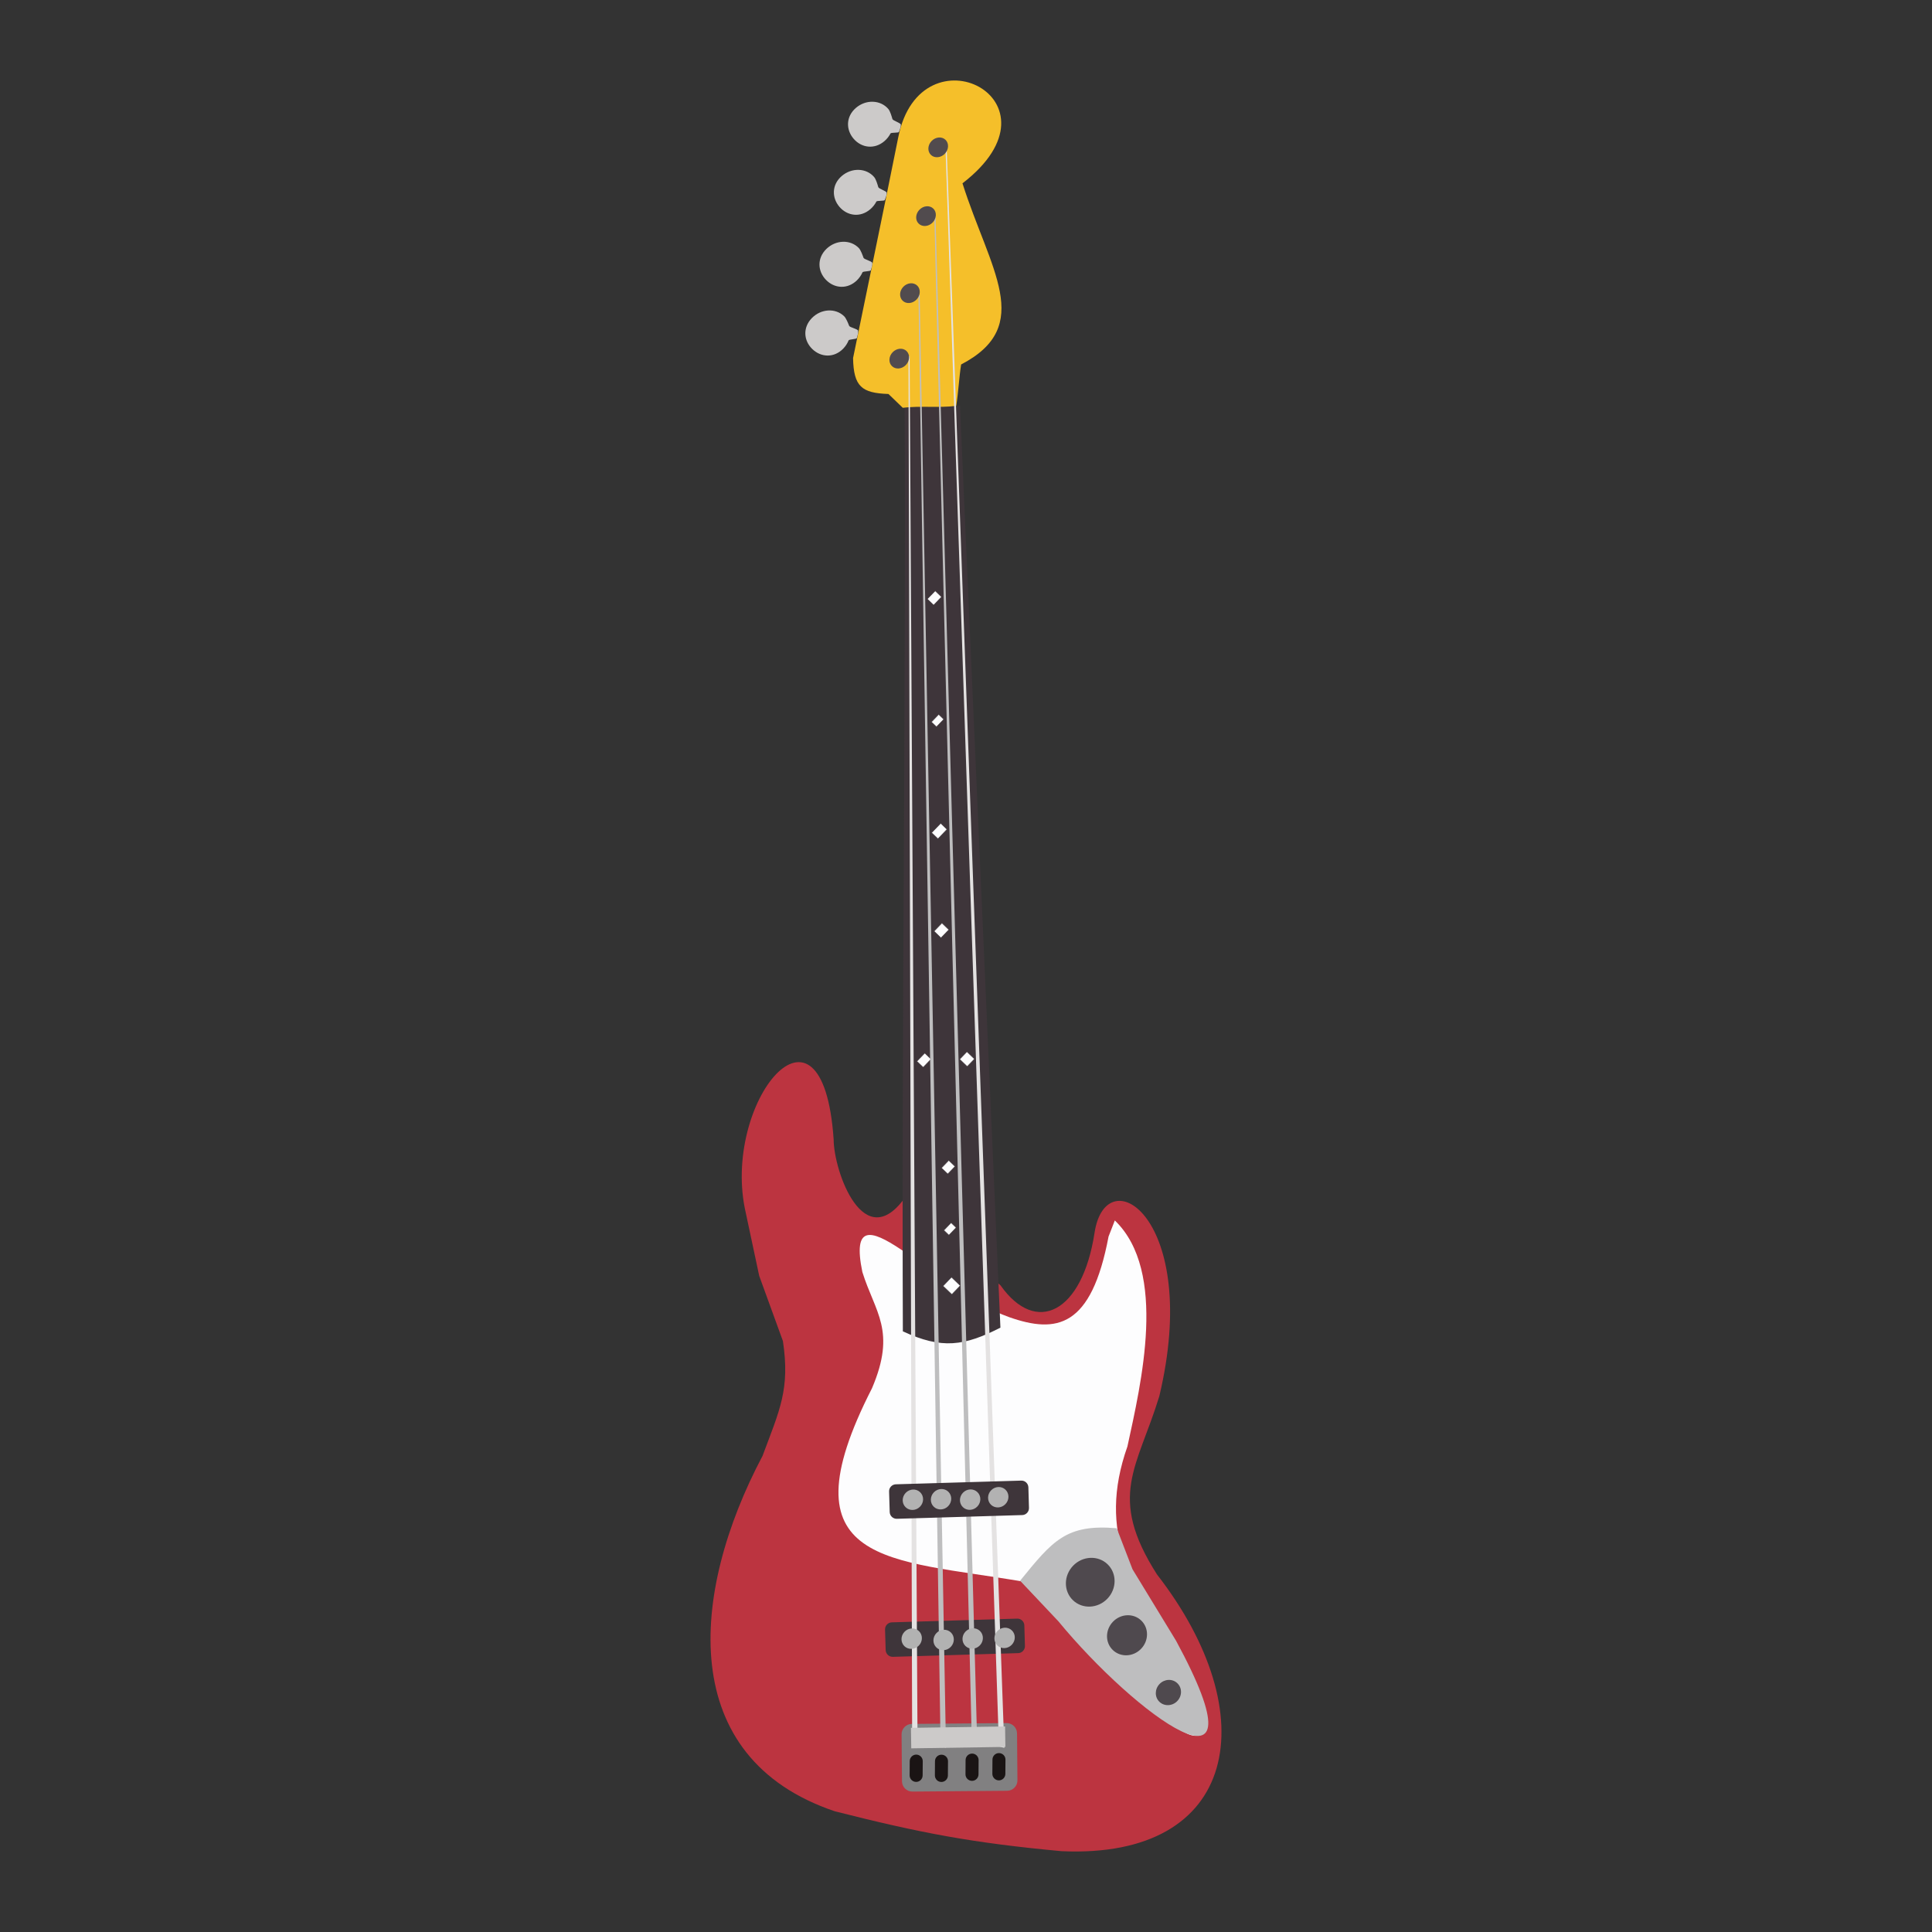 <?xml version="1.0" encoding="utf-8"?>
<!-- Designed by Vexels.com - 2017 All Rights Reserved - https://vexels.com/terms-and-conditions/  -->

<svg version="1.1" id="Layer_1" xmlns="http://www.w3.org/2000/svg" xmlns:xlink="http://www.w3.org/1999/xlink" x="0px" y="0px"
	 width="1200px" height="1200px" viewBox="0 0 1200 1200" enable-background="new 0 0 1200 1200" xml:space="preserve">
<rect x="0" y="0" width="1200" height="1200" fill="#333333" stroke="none"/>
<g>
	<path fill-rule="evenodd" clip-rule="evenodd" fill="#009D52" d="M536.719,1095.01c35.67-0.377,64.468-29.773,64.094-65.449
		c-0.369-35.675-29.781-64.463-65.456-64.089c-35.673,0.372-64.46,29.771-64.081,65.451
		C471.647,1066.588,501.044,1095.381,536.719,1095.01z"/>
	<path fill-rule="evenodd" clip-rule="evenodd" fill="#FDFDFE" d="M536.673,1090.65c33.281-0.351,60.135-27.766,59.786-61.043
		c-0.348-33.281-27.769-60.127-61.055-59.779c-33.281,0.351-60.124,27.761-59.781,61.048
		C475.973,1064.151,503.391,1091.001,536.673,1090.65z"/>
	<path fill-rule="evenodd" clip-rule="evenodd" fill="#BDCF3F" d="M536.616,1084.774c30.031-0.317,54.269-25.071,53.954-55.099
		c-0.315-30.029-25.068-54.282-55.104-53.969c-30.031,0.315-54.269,25.083-53.949,55.109
		C481.831,1060.851,506.577,1085.089,536.616,1084.774z"/>
	<path fill-rule="evenodd" clip-rule="evenodd" fill="#E2E5BF" d="M536.533,1077.412c25.976-0.274,46.943-21.684,46.669-47.665
		c-0.271-25.978-21.678-46.945-47.66-46.669c-25.976,0.266-46.943,21.679-46.669,47.66
		C489.147,1056.719,510.552,1077.68,536.533,1077.412z"/>
	<path fill-rule="evenodd" clip-rule="evenodd" fill="#FDFDFE" d="M536.476,1071.951c22.974-0.24,41.5-19.187,41.263-42.147
		c-0.245-22.968-19.166-41.495-42.14-41.255c-22.958,0.245-41.495,19.161-41.252,42.127
		C494.585,1053.634,513.516,1072.188,536.476,1071.951z"/>
	<path fill-rule="evenodd" clip-rule="evenodd" fill="#009D52" d="M536.373,1061.976c17.484-0.188,31.584-14.595,31.403-32.066
		c-0.183-17.482-14.59-31.592-32.069-31.406c-17.474,0.181-31.584,14.59-31.398,32.069
		C504.49,1048.046,518.899,1062.154,536.373,1061.976z"/>
	<path fill-rule="evenodd" clip-rule="evenodd" fill="#E2E5BF" d="M552.021,1057.046c0.111-0.026,0.041,0.121,0.132,0.119
		c0.142-0.034,0.039-0.245,0.039-0.359c0.268-0.235,0.506-0.124,0.828-0.01c0.328,0.485,0.116,1.354-0.428,1.359
		c-0.4,0.023-0.58-0.48-0.658-0.784C552.047,1057.431,551.949,1057.183,552.021,1057.046L552.021,1057.046z M535.767,1004.209
		L535.767,1004.209c-14.366,0.15-25.906,11.933-25.752,26.309c0.057,5.711,1.953,10.963,5.118,15.217
		c-0.075,0.018-0.16,0.047-0.232,0.047c-0.09,0.771-0.9,0.784-1.352,1.184c-0.072,0.418-0.614,0.699-0.526,1.189
		c0.059,0.31,0.106,0.627,0.023,0.962c-0.126,0.436-0.469,0.408-0.73,0.777c-0.204,0.268-0.578,0.557-0.913,0.748
		c-0.018,0.114-0.095,0.181-0.144,0.276c-0.186,0.095-0.47,0.178-0.825,0.126c-0.253-0.031-0.547-0.186-0.877-0.201
		c-0.83-0.016-1.821,0.369-1.873,0.954c-0.095,0.96,1.125,1.063,2.007,0.859c0.467-0.101,0.88-0.392,1.29-0.441
		c0.39,0.423,1.29,0.31,1.757,0.557c-0.175,0.016-0.531,0.021-0.536,0.335c0.328,0.175,0.57,0.041,0.787-0.155
		c0.005-0.157-0.199-0.093-0.211-0.222c0.727,0.191,1.87,0.09,2.505,0.738c0.307,0.403,0.356,1.032,0.973,1.115
		c0.444-0.134,0.647-0.715,1.05-0.758c0,0-0.008,0.077,0.036,0.072c0.08-0.015,0.194-0.098,0.286-0.093
		c0.542,0.049,0.565,0.665,0.681,1.176c0.328-0.008,0.464-0.111,0.717-0.255c0.095,0.101,0.263,0.165,0.317,0.333
		c0.157,0.01,0.163,0.036,0.312-0.005c0.408-0.665,1.047-0.867,1.697-1.248c0.144,0.044,0.124,0.015,0.286,0.01
		c0.162-0.16,0.085-0.351,0.188-0.591c0.495-0.201,0.789,0.145,1.315,0.24c-0.026,0.119,0.111,0.052,0.062,0.18
		c0.289-0.129,0.671-0.353,0.893-0.15c0.01-0.041,0.047-0.07,0.088-0.088c1.295,0.66,2.652,1.228,4.065,1.672
		c0,0.031,0,0.069,0,0.106c0.263,0.026,0.351-0.003,0.459,0.155c-0.119,0.39-0.059,0.673-0.124,0.967
		c-0.144-0.139-0.377-0.191-0.356-0.485c-0.181-0.046-0.235-0.155-0.418-0.041c-0.289-0.247-0.66-0.082-1.027-0.129
		c-0.361-0.052-0.64-0.33-0.988-0.338c-0.142,0.041-0.222,0.17-0.433,0.163c-0.003,0.093-0.018,0.157-0.077,0.214
		c-0.09,0.026-0.085-0.054-0.173-0.049c-0.139,0.284-0.604,0.217-0.717,0.516c-0.057,0.598,0.325,1.687-0.433,1.909
		c-0.021,0.266-0.163,0.364-0.232,0.575c0.018-0.09-0.201-0.126-0.212-0.075c-0.051,0.229,0.162,0.887-0.165,1.058
		c-0.15-0.119-0.17,0.015-0.317,0.064c0.018,0.397-0.003,0.913,0.069,1.432c0.021,0.181,0.165,0.348,0.201,0.526
		c0.077,0.438,0.036,0.851,0.294,1.145c0.454,0.119,0.583,0.599,0.862,0.949c0.771,0.939,2.476,1.042,3.542,0.567
		c0.165-0.229,0.353-0.418,0.619-0.552c0.436-0.49,0.72-1.442,0.792-2.079c-0.397-0.526-0.181-1.45-0.593-1.924
		c-0.227-0.139-0.599-0.431-0.617-0.733c-0.059-0.606,0.111-1.589,0.39-1.847c0.366,0.196,0.629,0.48,0.841,0.813
		c-0.052,0.549,0.408,0.384,0.836,0.513c0.273,0.088,0.482,0.392,0.707,0.444c0.542,0.137,1.269-0.323,1.661,0.263
		c-0.036,0.436-0.067,0.614,0.222,0.784c0.299-0.109,0.451-0.372,0.764-0.454c-0.021-0.132,0.077-0.212,0.01-0.426
		c0.134-0.317,0.72-0.397,1.034-0.297c0.142-0.382,0.08-1.001,0.565-1.045c-0.072-0.131,0.01-0.131,0.031-0.26
		c-0.304-0.408,0.047-0.619,0.134-1.05c-0.147-0.034-0.235-0.098-0.284-0.211c0.395,0.008,0.795,0.028,1.199,0.028
		c14.371-0.155,25.912-11.938,25.757-26.301C561.921,1015.596,550.135,1004.055,535.767,1004.209L535.767,1004.209z
		 M507.018,1045.209L507.018,1045.209c0.369,0.162,0.454,0.609,0.867,0.732c1.109,1.604-0.732,2.992-2.538,2.505
		c-0.562-0.162-0.846-0.477-1.228-0.885c-0.242-0.279-0.5-0.727-0.32-1.326c0.077-0.253,0.32-0.423,0.511-0.619
		c0.32-0.341,0.985-0.645,1.651-0.65C506.358,1044.987,506.652,1045.276,507.018,1045.209L507.018,1045.209z M505.532,1046.375
		c0.052-0.085,0.186,0,0.142,0.116C505.555,1046.511,505.607,1046.401,505.532,1046.375L505.532,1046.375L505.532,1046.375z
		 M538.112,1059.291L538.112,1059.291c0.052-0.041,0.026-0.173,0.103-0.188c0.413,0.072,0.733,0.237,1.091,0.351
		c0.457,0.547,0.777,1.037,0.596,2.043c-0.07,0.379-0.34,0.893-0.516,1.171c-0.356,0.452-0.991,0.66-1.519,0.63
		c-0.949-0.031-1.473-0.833-1.556-1.661c-0.106-1.078,0.575-1.953,1.372-2.399C537.911,1059.242,537.952,1059.182,538.112,1059.291
		L538.112,1059.291z M540.139,1063.988L540.139,1063.988c0.075-0.121,0.062,0.111,0.17,0.077c0.093-0.325,0.191-0.65,0.469-0.769
		c0.098-0.015,0.085,0.101,0.181,0.114c0.054-0.382,0.464-0.738,0.875-0.939c0.075-0.557-0.188-0.709,0.271-0.954
		c-0.01,0.067,0.054,0.062,0.103,0.067c0.113,0.243-0.181,0.444-0.124,0.712c0.067,0.32,0.335,0.428,0.743,0.377
		c0.524,0.583,0.903,1.38,0.862,2.247c-0.016,0.738-0.299,1.385-0.714,1.906c-0.268,0.14-0.642,0.17-0.751,0.48
		c-0.748,0.237-1.506,0.057-2.056-0.33c-0.224-0.495-0.57-1.063-0.493-1.785C539.727,1064.744,539.892,1064.238,540.139,1063.988
		L540.139,1063.988z M543.937,1057.689L543.937,1057.689c0.196-0.253,0.516-0.348,0.725-0.596c0.689-0.01,1.297-0.833,1.942-1.101
		c0.168-0.059,0.343-0.018,0.498-0.124c0.121-0.072,0.181-0.222,0.25-0.273c0.343,0.294,0.764,0.588,1.305,0.454
		c0.309-0.077,0.542-0.33,0.9-0.305c0.524,0.366,0.761,0.996,0.918,1.708c-0.446,0.268-0.302,0.867-0.451,1.476
		c-0.064,0.186-0.137,0.348-0.235,0.634c-0.194,0.594-0.488,1.011-0.988,1.326c-0.438-0.036-0.748,0.147-0.972,0.438
		c-0.307-0.041-0.702-0.17-0.957-0.059c-0.072-0.137-0.072-0.286-0.206-0.426c-0.186,0.049-0.186,0.121-0.356,0.17
		c-0.364-0.052-0.681-0.403-1.094-0.462c-0.206-0.034-0.428,0.049-0.601-0.008c-0.323-0.098-0.415-0.371-0.591-0.681
		c-0.857-0.062-0.828-0.923-0.114-1.109c-0.07,0.057,0.052,0.124,0.098,0.17C544.006,1058.54,544.022,1058.277,543.937,1057.689
		L543.937,1057.689z M550.958,1076.891L550.958,1076.891c-0.302-0.155-0.459-0.433-0.784-0.562c-0.01-0.049,0.046-0.054,0.051-0.101
		c-0.302-0.09-0.263-0.493-0.377-0.89c-0.119-0.441-0.095-0.5-0.088-0.929c0.147-0.201,0.248-0.32,0.227-0.65
		c0.211,0.036,0.147-0.428,0.263-0.547c-0.108-0.077,0-0.16-0.106-0.286c-0.178-0.028-0.294,0.049-0.42,0.005
		c-0.021-0.372-0.415-0.433-0.511-0.735c-0.057-0.188-0.062-0.867,0.026-1.171c0.247-0.903,1.171-1.579,2.059-1.303
		c0.103,0.139,0.299,0.199,0.451,0.297c0.271,0.387,0.506,0.815,0.467,1.429c-0.031,0.418-0.098,0.929,0.436,1.027
		c0.356,0.392,0.825,1.13,0.766,1.873c0,0.119-0.036,0.255-0.114,0.356c-0.008,0.013-0.121,0.064-0.144,0.101
		c-0.1,0.237,0.01,0.585-0.049,0.75c-0.062,0.227-0.364,0.32-0.475,0.531c-0.142,0.271-0.32,0.606-0.653,0.684
		C551.652,1076.85,551.216,1076.579,550.958,1076.891L550.958,1076.891z M555.72,1074.791L555.72,1074.791
		c-0.114-0.349-0.271-0.64-0.583-0.751c-1.207-0.369-1.93,1.88-0.691,2.291c0.31-0.101,0.593-0.005,0.851-0.162
		c0.106-0.294,0.294-0.521,0.451-0.766C555.746,1075.152,555.761,1074.92,555.72,1074.791L555.72,1074.791z M560.492,1078.96
		L560.492,1078.96c-0.361,0.103-0.691,0.232-0.823,0.588c-0.044-0.181-0.299-0.121-0.456-0.237c-0.219-0.15-0.227-0.464-0.341-0.604
		c0.041-0.268,0.021-0.635,0.227-0.805c-0.129-0.09,0.183-0.217,0.186-0.387c0.175,0.088,0.325-0.01,0.361-0.17
		c0.106,0.015,0.299-0.036,0.534,0.044c-0.023,0.227,0.526,0.41,0.333,0.828c0.075,0.088,0.041,0.077,0.067,0.207
		C560.466,1078.655,560.477,1078.671,560.492,1078.96L560.492,1078.96z M560.724,1058.39L560.724,1058.39
		c-0.18,0.66-0.619,1.192-1.408,1.099c-1.089-0.469-1.161-2.162-0.155-2.801c0.245,0.139,0.531-0.057,0.777,0.021
		c0.126,0.18,0.361,0.248,0.498,0.433c0.343-0.542,0.483-1.217,1.13-1.517c0.838-0.095,1.176,0.63,1.145,1.429
		C562.654,1058.186,561.854,1059.345,560.724,1058.39L560.724,1058.39z M563.735,1052.818L563.735,1052.818
		c0.16-0.062,0.219-0.01,0.273,0.103c0.114-0.111,0.273-0.005,0.323-0.129c0.201,0.062,0.495,0.217,0.604,0.397
		c0.015,0.036-0.075,0.026-0.072,0.034c0.036,0.276,0.382,1.091-0.036,1.329c0.015,0.307-0.23,0.356-0.397,0.48
		c-0.318-0.057-0.33-0.516-0.702-0.41c0.021-0.059-0.021-0.142-0.021-0.059C563.35,1054.165,563.299,1053.345,563.735,1052.818z"/>
	<path fill-rule="evenodd" clip-rule="evenodd" fill="#009D52" d="M518.339,1000.134c24.795-0.258,44.81-20.68,44.546-45.467
		c-0.253-24.81-20.693-44.807-45.49-44.549c-24.787,0.258-44.799,20.688-44.539,45.488
		C473.117,980.4,493.55,1000.397,518.339,1000.134z"/>
	<path fill-rule="evenodd" clip-rule="evenodd" fill="#FDFDFE" d="M518.306,997.105c23.128-0.242,41.797-19.285,41.552-42.408
		c-0.242-23.126-19.305-41.783-42.429-41.546c-23.113,0.242-41.789,19.3-41.546,42.426
		C476.125,978.703,495.196,997.348,518.306,997.105z"/>
	<path fill-rule="evenodd" clip-rule="evenodd" fill="#E2E5BF" d="M518.265,993.024c20.879-0.214,37.713-17.412,37.496-38.286
		c-0.217-20.874-17.412-37.721-38.291-37.499c-20.866,0.217-37.713,17.414-37.496,38.293
		C480.19,976.404,497.399,993.246,518.265,993.024z"/>
	<path fill-rule="evenodd" clip-rule="evenodd" fill="#009D52" d="M518.213,987.907c18.052-0.186,32.621-15.07,32.43-33.111
		c-0.186-18.067-15.067-32.636-33.119-32.44c-18.059,0.186-32.624,15.06-32.435,33.127
		C485.283,973.523,500.151,988.098,518.213,987.907z"/>
	<path fill-rule="evenodd" clip-rule="evenodd" fill="#FDFDFE" d="M518.172,984.11c15.965-0.173,28.845-13.331,28.674-29.275
		c-0.165-15.962-13.318-28.85-29.283-28.679c-15.965,0.167-28.84,13.329-28.672,29.286
		C489.059,971.387,502.204,984.275,518.172,984.11z"/>
	<path fill-rule="evenodd" clip-rule="evenodd" fill="#BDCF3F" d="M518.1,977.189c12.15-0.127,21.957-10.14,21.828-22.285
		c-0.124-12.16-10.143-21.952-22.293-21.828c-12.134,0.132-21.944,10.13-21.818,22.292
		C495.946,967.507,505.963,977.318,518.1,977.189z"/>
	<path fill-rule="evenodd" clip-rule="evenodd" fill="#009D52" d="M511.161,922.092c-0.021-0.093,0.083-0.031,0.077-0.103
		c-0.031-0.098-0.165-0.026-0.25-0.021c-0.168-0.175-0.101-0.356-0.044-0.596c0.351-0.235,0.986-0.106,1.004,0.284
		c0.013,0.276-0.333,0.415-0.549,0.488C511.432,922.058,511.264,922.143,511.161,922.092L511.161,922.092z M517.676,937.043
		L517.676,937.043c9.993-0.103,18.176,7.914,18.281,17.902c0.103,9.983-7.914,18.173-17.902,18.273
		c-9.98,0.109-18.168-7.914-18.271-17.894c-0.023-2.515,0.454-4.909,1.362-7.091c-0.026,0.015-0.057,0.026-0.08,0.044
		c-0.101,0.436-0.379,0.838-0.421,1.168c-0.103-0.031-0.062-0.046-0.155,0.005c0.114-0.139-0.01-0.258,0.098-0.42
		c-0.064-0.157-0.191-0.26-0.335-0.338c-0.413,0.181-0.671,0.707-1.282,0.513c-0.237-0.317-0.849-0.26-1.05-0.632
		c-0.093-0.005-0.057,0.108-0.155,0.093c0,0.467-0.124,0.81-0.439,0.965c-0.054,0.093-0.15,0.304-0.17,0.436
		c0.046,0.023,0.145,0.093,0.057,0.183c0.036-0.013,0.062-0.023,0.057-0.067c-0.015,0.15-0.01,0.253-0.015,0.547
		c0.129,0.25,0.325,0.408,0.493,0.519c0.008,0.126-0.034,0.335,0.023,0.513c-0.047-0.013-0.049,0.018-0.021,0.018
		c-0.248-0.026-0.578-0.085-0.79-0.302c-0.046-0.312-0.049-0.666-0.335-0.717c-0.165,0.175-0.488,0.217-0.529,0.521
		c-0.297-0.335-0.508-0.774-0.973-0.949c-0.046-0.212-0.175-0.32-0.338-0.428c0.132-0.854-0.328-1.114-0.627-1.527
		c0.077-0.609-0.242-1.104-0.17-1.679c0.016-0.082,0.07-0.137,0.077-0.225c0.034-0.196-0.008-0.407,0.098-0.554
		c0.062-0.106,0.199-0.121,0.273-0.219c0.289-0.335,0.137-1.491,0.059-1.873c-0.116-0.552-0.513-0.89-0.673-1.362
		c-0.072-0.196-0.072-0.73-0.036-1.006c0.057-0.58,0.462-0.82,0.691-1.357c0.243-0.028,0.356-0.273,0.511-0.387
		c0.263-0.196,0.48-0.263,0.627-0.462c0.188-0.271,0.235-0.717,0.518-0.939c0.098-0.09,0.274-0.173,0.4-0.276
		c0.312-0.196,0.658-0.273,1.117-0.392c0.162,0.103,0.284,0.139,0.536,0.227c-0.08,0.08,0.082,0.124,0.072,0.052
		c0.067,0.036,0.083,0.077,0.057,0.155c0.15,0,0.098,0.209,0.258,0.157c0.026-0.023,0.196,0.07,0.278-0.059
		c-0.054,0.157,0.196,0.057,0.183,0.273c0.075-0.01,0.039-0.01,0.119,0c0.008,0.129,0.108,0.14,0.258,0.175
		c0.069,0.217,0.232,0.227,0.307,0.475c0.103,0.062,0.258,0.17,0.214,0.299c0.108-0.062,0.147,0.289,0.25,0.428
		c-0.103,0.072,0.059,0.132-0.044,0.15c0.103,0.082,0.124,0.224,0.111,0.315c-0.005,0.052,0.057-0.041,0.09,0.021
		c0.003,0.09-0.008,0.191-0.054,0.235c0.036,0.028,0.072,0.044,0.139,0.044c-0.057,0.01-0.144,0.088,0,0.075
		c-0.103,0.075,0.026,0.142,0.026,0.255c-0.023-0.005-0.018-0.034-0.026-0.047c0.016,0.472-0.046,0.82,0.059,1.349
		c-0.106,0.178-0.008,0.366-0.214,0.503c-0.083,0.165-0.036,0.315-0.077,0.482c-0.016,0.075-0.124,0.225-0.067,0.281
		c-0.059,0.049-0.062,0.144-0.134,0.129c0.021,0.021,0.036,0.059,0.031,0.101c-0.075,0.049-0.064,0.186-0.101,0.284
		c0.25,0.24,0.441,0.266,0.844,0.358c0.036,0.119-0.036,0.165,0.077,0.155c-0.054,0.413,0.5,0.438,0.655,0.199
		c0.56-0.204,0.903,0.08,1.45,0.008c-0.005-0.237,0.186-0.629,0.016-0.784c-0.062-0.026,0.222,0.057,0.18-0.103
		c-0.056-0.031-0.258-0.072-0.253,0c-0.005-0.098-0.242-0.139-0.374-0.17c-0.018-0.057,0.036-0.057,0.018-0.126
		c-0.01-0.057-0.067,0.028-0.134-0.003c0.047-0.041,0.111-0.052,0.132-0.139c-0.253-0.07-0.56-0.217-0.712-0.464
		c0.075-0.144-0.008-0.312,0.126-0.402c-0.263,0.041-0.413-0.245-0.5-0.292c0.222-0.095,0.206-0.413,0.307-0.622
		c-0.034-0.103-0.137-0.129-0.165-0.242c-0.194-0.003-0.003-0.036-0.132-0.181c0.036-0.005,0.062-0.005,0.085-0.005
		c-0.018-0.521,0.322-0.65,0.451-1.107c0.237-0.005,0.457-0.173,0.629-0.173c0.036-0.067,0.088-0.093,0.121-0.103
		c0.358,0.052,0.534-0.01,0.867,0.093c0.116-0.067,0.284,0.01,0.405-0.047c0.248-0.168,0.072-0.831,0.374-0.947
		c0.088-0.451,0.457-0.49,0.699-0.792c0.139,0,0.134,0.046,0.253,0.015c0.026-0.139-0.067,0.005-0.057-0.093
		c0.049-0.008,0.057,0.018,0.098,0.021c0.268-0.217,0.738-0.072,1.052-0.062c0.17,0.132,0.178,0.242,0.377,0.325
		c0.052,0.101,0.067,0.237,0.204,0.255c0.054,0.258,0.167,0.565,0.186,0.802c-0.085,0.072-0.255,0.346-0.194,0.565
		c-0.124,0.193-0.119,0.395-0.299,0.565c-0.207,0.181-0.609,0.32-0.676,0.653c0.32,0.116,0.555-0.4,0.862-0.402l-0.005-0.005
		c0.052-0.121,0.108-0.147,0.186-0.142c0.568-0.423,1.171-0.81,1.785-1.171c-0.111-0.01-0.232-0.072-0.335-0.15
		c-0.005-0.062,0.036-0.08,0.051-0.134c-0.095-0.01-0.134-0.103-0.232-0.124c-0.173-0.451,0.124-0.717,0.361-0.985
		c0.067-0.057,0.044-0.147,0.062-0.289c0.072-0.082,0.16-0.175,0.165-0.284c0.062-0.379-0.382-0.428-0.565-0.645
		c0.121-0.25,0.193-0.547,0.219-0.882c0.201-0.186,0.366-0.531,0.552-0.774c0.116-0.155,0.263-0.15,0.175-0.374
		c-0.046-0.147-0.217-0.188-0.279-0.358c0.023-0.101,0.297-0.031,0.196,0.067c0.132-0.067,0.175,0.057,0.31,0.026
		c0.083-0.021,0.075-0.062,0.147-0.129c0.101-0.062,0.235-0.072,0.328-0.139c0.245-0.103,0.413-0.242,0.634-0.005
		c0.261-0.044,0.462-0.075,0.48-0.299c0.315,0.057,0.475,0.294,0.769,0.062c0.077,0.021,0.085,0.075,0.173,0.031
		c0.039,0.346,0.488,0.284,0.766,0.366c-0.067,0.224,0.005,0.655,0.232,0.738c0.15-0.041,0.222,0.016,0.304-0.005
		c0.059,0.217,0.253,0.32,0.335,0.526c-0.108,0.227-0.237,0.191-0.554,0.186c-0.405,0.284-0.064,0.81-0.137,1.192
		c-0.031,0.16-0.25,0.315-0.302,0.516c-0.018,0.072-0.026,0.145-0.029,0.227C514.272,937.319,515.948,937.058,517.676,937.043
		L517.676,937.043z M513.095,931.964c-0.072,0.116-0.016,0.142-0.021,0.312c0.335,0.547,0.97,1.019,1.733,0.908
		c0.596-0.083,1.148-0.475,1.145-1.145c0.016-0.382-0.144-0.838-0.485-1.063c-0.196-0.134-0.575-0.31-0.841-0.351
		c-0.725-0.108-1.063,0.139-1.442,0.48c-0.08,0.255-0.181,0.488-0.219,0.789C512.971,931.948,513.07,931.935,513.095,931.964
		L513.095,931.964L513.095,931.964z M516.397,930.411L516.397,930.411c0.188,0.168,0.547,0.266,0.867,0.291
		c0.526,0.039,0.913-0.232,1.269-0.387c0.263-0.392,0.369-0.96,0.188-1.483c-0.225-0.08-0.255-0.345-0.364-0.529
		c-0.382-0.268-0.846-0.469-1.378-0.464c-0.624,0.005-1.182,0.284-1.594,0.673c0.064,0.286-0.021,0.49-0.237,0.55
		c-0.191,0.033-0.353-0.16-0.511-0.088c-0.003,0.047,0,0.093-0.057,0.093c0.186,0.294,0.299,0.119,0.696,0.168
		c0.15,0.281,0.423,0.578,0.686,0.598c0,0.059-0.085,0.049-0.077,0.132c0.101,0.191,0.335,0.253,0.562,0.318
		C516.475,930.347,516.304,930.347,516.397,930.411L516.397,930.411z M511.8,927.839L511.8,927.839
		c-0.17-0.139-0.258-0.348-0.426-0.498c-0.023-0.506-0.627-0.91-0.828-1.362c-0.057-0.116-0.034-0.24-0.098-0.353
		c-0.062-0.08-0.18-0.119-0.212-0.181c0.209-0.253,0.392-0.56,0.297-0.931c-0.064-0.224-0.26-0.384-0.24-0.645
		c0.242-0.379,0.691-0.549,1.189-0.694c0.214,0.328,0.642,0.207,1.06,0.294c0.149,0.036,0.26,0.09,0.459,0.152
		c0.434,0.137,0.743,0.317,0.97,0.676c-0.016,0.312,0.134,0.524,0.351,0.681c-0.031,0.214-0.114,0.498-0.026,0.691
		c-0.095,0.054-0.214,0.041-0.304,0.142c0.041,0.137,0.098,0.134,0.129,0.263c-0.031,0.253-0.263,0.48-0.299,0.779
		c-0.018,0.152,0.041,0.312,0.005,0.428c-0.057,0.245-0.247,0.31-0.472,0.444c-0.008,0.614-0.647,0.619-0.787,0.103
		c0.052,0.057,0.088-0.042,0.124-0.062C512.419,927.777,512.234,927.775,511.8,927.839L511.8,927.839z M525.348,922.386
		L525.348,922.386c-0.103,0.186-0.291,0.323-0.382,0.555c-0.031,0.002-0.031-0.029-0.077-0.023c-0.062,0.206-0.34,0.191-0.619,0.284
		c-0.32,0.095-0.358,0.072-0.66,0.077c-0.155-0.093-0.237-0.162-0.464-0.149c0.01-0.145-0.315-0.077-0.403-0.17
		c-0.052,0.085-0.124,0.008-0.199,0.085c-0.023,0.121,0.039,0.204,0,0.307c-0.255,0.021-0.291,0.292-0.506,0.366
		c-0.124,0.059-0.606,0.075-0.836,0.013c-0.642-0.147-1.15-0.787-0.978-1.421c0.088-0.093,0.132-0.232,0.191-0.345
		c0.271-0.196,0.58-0.377,1.014-0.356c0.307,0,0.66,0.036,0.73-0.351c0.263-0.258,0.795-0.609,1.31-0.583
		c0.085,0,0.191,0.026,0.253,0.072c0.021,0.003,0.06,0.088,0.088,0.093c0.181,0.075,0.405-0.008,0.526,0.023
		c0.165,0.044,0.237,0.255,0.392,0.322c0.199,0.098,0.438,0.232,0.513,0.462C525.302,921.886,525.111,922.198,525.348,922.386
		L525.348,922.386z M523.739,919.007L523.739,919.007c-0.248,0.103-0.47,0.227-0.526,0.441c-0.242,0.88,1.383,1.339,1.646,0.451
		c-0.072-0.227-0.01-0.428-0.119-0.609c-0.232-0.067-0.387-0.204-0.573-0.307C523.994,918.986,523.824,918.981,523.739,919.007
		L523.739,919.007z M526.594,915.519L526.594,915.519c0.085,0.237,0.183,0.49,0.438,0.567c-0.116,0.036-0.082,0.222-0.142,0.34
		c-0.119,0.155-0.335,0.157-0.443,0.255c-0.186-0.028-0.444,0.008-0.578-0.152c-0.07,0.103-0.155-0.124-0.284-0.121
		c0.064-0.121-0.013-0.222-0.132-0.247c0.015-0.085-0.013-0.209,0.023-0.392c0.178,0.003,0.289-0.384,0.58-0.245
		c0.072-0.062,0.075-0.046,0.152-0.067C526.375,915.545,526.39,915.532,526.594,915.519L526.594,915.519z M511.909,915.839
		L511.909,915.839c0.474,0.134,0.869,0.41,0.825,0.991c-0.312,0.774-1.532,0.872-2.002,0.17c0.09-0.17-0.054-0.374-0.008-0.552
		c0.132-0.093,0.188-0.258,0.292-0.369c-0.377-0.23-0.88-0.315-1.086-0.776c-0.101-0.586,0.41-0.846,0.978-0.851
		C511.723,914.457,512.567,915.019,511.909,915.839L511.909,915.839z M507.859,913.832L507.859,913.832
		c-0.041-0.108-0.015-0.173,0.077-0.204c-0.1-0.07-0.021-0.201-0.108-0.227c0.041-0.144,0.144-0.364,0.271-0.441
		c0.028-0.021,0.018,0.059,0.026,0.059c0.188-0.028,0.777-0.302,0.947-0.013c0.217-0.021,0.263,0.147,0.346,0.273
		c-0.018,0.23-0.351,0.248-0.263,0.513c-0.052-0.003-0.098,0.018-0.052,0.026C508.834,914.07,508.254,914.131,507.859,913.832z"/>
	<path fill-rule="evenodd" clip-rule="evenodd" fill="#BC3440" d="M562.746,742.937c-26.017,37.646-44.9-15.266-44.956-35.312
		c-6.944-100.275-70.432-22.527-54.529,45.885c2.763,12.972,5.523,25.932,8.29,38.912c4.904,13.507,9.823,27.023,14.737,40.53
		c4.478,29.962-1.968,42.692-12.676,71.356c-45.271,85.576-53.397,187.487,44.858,220.701
		c53.534,13.599,85.941,19.708,140.947,24.795c109.99,4.948,126.808-84.893,59.211-171.891
		c-31.073-48.692-12.139-66.22,1.463-110.787c26.278-110.328-33.005-148.536-40.233-101.485
		c-7.703,50.115-36.465,63.818-58.378,32.758C600.738,779.93,583.491,761.406,562.746,742.937z"/>
	<path fill-rule="evenodd" clip-rule="evenodd" fill="#FDFDFE" d="M535.628,790.076c7.881,25.259,21.258,36.284,5.995,72.176
		c-56.588,110.781,11.234,105.919,93.733,120.104c15.462,16.819,32.776,29.098,48.243,45.911
		c32.327,35.608,88.438,89.521,50.781,4.334c-31.617-46.499-53.069-80.413-34.107-134.214
		c8.414-38.864,25.122-108.579-7.837-140.348c-1.295,3.327-2.595,6.66-3.895,9.988c-10.69,56.657-32.208,60.462-61.739,50.074
		C580.726,801.864,523.491,731.226,535.628,790.076z"/>
	<path fill-rule="evenodd" clip-rule="evenodd" fill="#BEBEBF" d="M633.602,981.821c20.226-24.844,28.519-35.322,60.016-32.603
		c3.26,8.497,6.537,16.994,9.807,25.484c9.013,14.796,18.023,29.595,27.041,44.381c58.731,108.372-25.796,45.462-73.087-12.062
		C649.448,998.609,641.526,990.213,633.602,981.821z"/>
	<path fill-rule="evenodd" clip-rule="evenodd" fill="#818081" d="M560.239,1106.401l-0.253-29.164
		c-0.031-3.534,2.843-6.457,6.387-6.49l58.84-0.506c3.534-0.036,6.464,2.843,6.485,6.366l0.253,29.18
		c0.031,3.539-2.843,6.464-6.384,6.501l-58.842,0.49C563.19,1112.803,560.265,1109.945,560.239,1106.401z"/>
	<path fill-rule="evenodd" clip-rule="evenodd" fill="#3E353A" d="M550.107,1024.908l-0.387-12.805
		c-0.067-2.373,1.819-4.359,4.189-4.437l77.887-2.311c2.368-0.065,4.367,1.808,4.439,4.194l0.374,12.784
		c0.077,2.373-1.811,4.385-4.179,4.447l-77.887,2.311C552.17,1029.143,550.179,1027.271,550.107,1024.908z"/>
	<path fill-rule="evenodd" clip-rule="evenodd" fill="#4F494E" d="M666.532,972.489c5.943-6.145,15.524-6.56,21.395-0.903
		c5.874,5.652,5.814,15.243-0.132,21.413c-5.943,6.165-15.521,6.562-21.384,0.918C660.532,988.255,660.589,978.674,666.532,972.489z
		"/>
	<path fill-rule="evenodd" clip-rule="evenodd" fill="#4F494E" d="M691.281,1007.279c4.87-5.064,12.738-5.396,17.562-0.743
		c4.824,4.648,4.783,12.519-0.098,17.572c-4.883,5.076-12.753,5.401-17.577,0.738
		C686.354,1020.215,686.398,1012.353,691.281,1007.279z"/>
	<path fill-rule="evenodd" clip-rule="evenodd" fill="#4F494E" d="M720.218,1045.962c3.083-3.199,8.022-3.41,11.061-0.472
		c3.039,2.922,3.013,7.875-0.057,11.079c-3.088,3.188-8.033,3.382-11.077,0.464C717.117,1054.108,717.138,1049.161,720.218,1045.962
		z"/>
	<path fill-rule="evenodd" clip-rule="evenodd" fill="#3E353A" d="M561.906,253.278c0.779,190.4-1.893,383.226-1.125,573.649
		c24.372,11.27,38.1,9.111,60.599-2.296c-8.373-190.856-16.733-381.716-25.107-572.572
		C583.669,253.264,574.507,252.07,561.906,253.278z"/>
	<path fill-rule="evenodd" clip-rule="evenodd" fill="#F5BF2A" d="M593.938,252.093c1.231-7.592,1.811-18.099,3.029-25.705
		c45.983-23.974,17.84-59.01,0.851-112.52c67.081-51.707-25.971-98.285-39.875-28.694c-9.157,45.773-18.722,91.478-28.081,137.213
		c0.323,17.791,5.427,21.761,21.978,22.324c2.961,2.859,5.931,5.732,8.902,8.583C571.6,251.925,583.091,253.468,593.938,252.093z"/>
	<path fill-rule="evenodd" clip-rule="evenodd" fill="#CCCAC9" d="M504.191,197.637c5.68-5.892,14.677-6.451,20.084-1.245
		c1.313,1.265,2.518,4.392,3.168,6.023c0.395,0.966,5.36,1.919,5.505,2.959c0.25,1.661-0.366,2.871-0.732,4.563
		c-0.186,0.841-4.803,0.689-5.139,1.512c-0.738,1.821-1.837,3.542-3.307,5.069c-5.685,5.893-13.79,5.525-19.197,0.321
		C499.155,211.622,498.5,203.54,504.191,197.637z"/>
	<path fill-rule="evenodd" clip-rule="evenodd" fill="#CCCAC9" d="M513.276,154.624c5.874-5.708,14.879-5.977,20.126-0.593
		c1.269,1.313,2.358,4.478,2.961,6.119c0.361,0.985,5.309,2.095,5.412,3.138c0.196,1.665-0.464,2.854-0.887,4.538
		c-0.199,0.836-4.816,0.531-5.18,1.346c-0.802,1.78-1.958,3.472-3.462,4.957c-5.881,5.698-13.966,5.086-19.207-0.294
		C507.802,168.441,507.402,160.345,513.276,154.624z"/>
	<path fill-rule="evenodd" clip-rule="evenodd" fill="#CCCAC9" d="M522.82,109.33c6.222-5.343,15.23-5.061,20.121,0.637
		c1.197,1.396,2.095,4.607,2.595,6.295c0.292,1.003,5.164,2.419,5.216,3.453c0.077,1.684-0.645,2.828-1.166,4.482
		c-0.263,0.829-4.852,0.231-5.267,1.025c-0.9,1.736-2.164,3.361-3.761,4.735c-6.212,5.344-14.244,4.214-19.153-1.474
		C516.511,122.782,516.619,114.659,522.82,109.33z"/>
	<path fill-rule="evenodd" clip-rule="evenodd" fill="#CCCAC9" d="M531.622,67.012c6.207-5.342,15.217-5.048,20.11,0.645
		c1.189,1.388,2.089,4.617,2.582,6.302c0.302,0.992,5.172,2.394,5.218,3.457c0.088,1.674-0.639,2.822-1.166,4.481
		c-0.263,0.823-4.849,0.226-5.262,1.017c-0.9,1.74-2.162,3.348-3.761,4.734c-6.209,5.338-14.262,4.218-19.151-1.474
		C525.302,80.48,525.395,72.366,531.622,67.012z"/>
	
		<polygon fill-rule="evenodd" clip-rule="evenodd" fill="#FDFDFE" stroke="#3E353A" stroke-width="0.216" stroke-miterlimit="2.613" points="
		576.026,372.055 580.881,367.024 584.75,370.747 579.901,375.794 	"/>
	
		<polygon fill-rule="evenodd" clip-rule="evenodd" fill="#FDFDFE" stroke="#3E353A" stroke-width="0.216" stroke-miterlimit="2.613" points="
		578.57,448.415 583.053,443.761 586.148,446.759 581.668,451.403 	"/>
	
		<polygon fill-rule="evenodd" clip-rule="evenodd" fill="#FDFDFE" stroke="#3E353A" stroke-width="0.216" stroke-miterlimit="2.613" points="
		578.704,517.215 584.286,511.409 588.16,515.131 582.57,520.94 	"/>
	
		<polygon fill-rule="evenodd" clip-rule="evenodd" fill="#FDFDFE" stroke="#3E353A" stroke-width="0.216" stroke-miterlimit="2.613" points="
		580.2,578.385 585.055,573.359 589.308,577.458 584.459,582.483 	"/>
	
		<polygon fill-rule="evenodd" clip-rule="evenodd" fill="#FDFDFE" stroke="#3E353A" stroke-width="0.216" stroke-miterlimit="2.613" points="
		569.531,659.173 574.375,654.141 578.247,657.861 573.392,662.898 	"/>
	
		<polygon fill-rule="evenodd" clip-rule="evenodd" fill="#FDFDFE" stroke="#3E353A" stroke-width="0.216" stroke-miterlimit="2.613" points="
		596.11,657.925 600.591,653.274 605.227,657.752 600.749,662.388 	"/>
	
		<polygon fill-rule="evenodd" clip-rule="evenodd" fill="#FDFDFE" stroke="#3E353A" stroke-width="0.216" stroke-miterlimit="2.613" points="
		584.807,725.416 589.295,720.771 593.159,724.493 588.671,729.136 	"/>
	
		<polygon fill-rule="evenodd" clip-rule="evenodd" fill="#FDFDFE" stroke="#3E353A" stroke-width="0.216" stroke-miterlimit="2.613" points="
		586.282,764.156 590.76,759.51 593.846,762.49 589.373,767.138 	"/>
	
		<polygon fill-rule="evenodd" clip-rule="evenodd" fill="#FDFDFE" stroke="#3E353A" stroke-width="0.216" stroke-miterlimit="2.613" points="
		585.779,798.758 590.99,793.323 596.41,798.552 591.191,803.969 	"/>
	<polygon fill-rule="evenodd" clip-rule="evenodd" fill="#E4E2E2" points="564.274,221.826 566.554,1082.483 569.902,1083.35 
		564.991,220.964 	"/>
	<polygon fill-rule="evenodd" clip-rule="evenodd" fill="#BEBEBF" points="570.506,183.589 584.214,1084.748 587.565,1085.63 
		571.215,182.718 	"/>
	<polygon fill-rule="evenodd" clip-rule="evenodd" fill="#BEBEBF" points="580.355,135.062 603.674,1084.413 607.024,1085.274 
		581.067,134.202 	"/>
	<polygon fill-rule="evenodd" clip-rule="evenodd" fill="#E4E2E2" points="587.283,92.308 620.472,1084.771 623.82,1085.63 
		588,91.434 	"/>
	<path fill-rule="evenodd" clip-rule="evenodd" fill="#1A1414" d="M569.113,1089.815c-2.224-0.005-4.045,1.803-4.065,4.014
		l-0.059,8.863c-0.013,2.229,1.787,4.055,4.021,4.081c2.208,0.016,4.042-1.785,4.06-4.029l0.067-8.858
		C573.145,1091.659,571.336,1089.838,569.113,1089.815z"/>
	<path fill-rule="evenodd" clip-rule="evenodd" fill="#1A1414" d="M584.807,1089.876c-2.234-0.031-4.055,1.775-4.076,3.993
		l-0.057,8.861c-0.011,2.237,1.785,4.063,4.008,4.078c2.232,0.015,4.07-1.79,4.07-4.014l0.067-8.858
		C588.841,1091.703,587.03,1089.892,584.807,1089.876z"/>
	<path fill-rule="evenodd" clip-rule="evenodd" fill="#1A1414" d="M603.818,1089.18c-2.221-0.015-4.058,1.79-4.076,4.014
		l-0.054,8.863c-0.016,2.213,1.788,4.045,4.011,4.071c2.226,0.005,4.065-1.78,4.076-4.014l0.059-8.869
		C607.853,1091.027,606.044,1089.201,603.818,1089.18z"/>
	<path fill-rule="evenodd" clip-rule="evenodd" fill="#1A1414" d="M620.503,1088.875c-2.224-0.026-4.058,1.785-4.068,4.024
		l-0.064,8.845c-0.015,2.216,1.798,4.063,4.019,4.083c2.219,0.005,4.055-1.801,4.06-4.024l0.067-8.858
		C624.537,1090.712,622.729,1088.891,620.503,1088.875z"/>
	<path fill-rule="evenodd" clip-rule="evenodd" fill="#514B4E" d="M571.055,130.294c2.502-2.602,6.364-2.928,8.634-0.743
		c2.267,2.185,2.074,6.064-0.418,8.652c-2.505,2.586-6.361,2.92-8.631,0.724C568.36,136.756,568.561,132.88,571.055,130.294z"/>
	<path fill-rule="evenodd" clip-rule="evenodd" fill="#514B4E" d="M561.06,178.131c2.502-2.595,6.364-2.93,8.642-0.738
		c2.265,2.185,2.074,6.062-0.415,8.648c-2.494,2.598-6.371,2.928-8.636,0.742C558.382,184.595,558.568,180.727,561.06,178.131z"/>
	<path fill-rule="evenodd" clip-rule="evenodd" fill="#514B4E" d="M578.631,87.566c2.505-2.582,6.366-2.914,8.631-0.736
		c2.265,2.189,2.082,6.065-0.415,8.661c-2.495,2.587-6.364,2.917-8.626,0.735C575.943,94.039,576.134,90.156,578.631,87.566z"/>
	<path fill-rule="evenodd" clip-rule="evenodd" fill="#514B4E" d="M554.446,218.777c2.492-2.582,6.359-2.917,8.621-0.734
		c2.275,2.191,2.074,6.058-0.413,8.65c-2.497,2.6-6.366,2.932-8.626,0.734C551.747,225.244,551.941,221.372,554.446,218.777z"/>
	<path fill-rule="evenodd" clip-rule="evenodd" fill="#3E353A" d="M552.609,939.158l-0.382-12.794
		c-0.069-2.373,1.819-4.37,4.189-4.437l77.871-2.296c2.376-0.093,4.38,1.795,4.458,4.166l0.372,12.792
		c0.072,2.378-1.811,4.385-4.184,4.447l-77.887,2.311C554.67,943.425,552.679,941.526,552.609,939.158z"/>
	<path fill-rule="evenodd" clip-rule="evenodd" fill="#B2B2B2" d="M561.823,1013.509c2.482-2.582,6.506-2.742,8.959-0.384
		c2.453,2.37,2.422,6.392-0.064,8.972c-2.487,2.572-6.498,2.75-8.953,0.392C559.305,1020.112,559.326,1016.096,561.823,1013.509z"/>
	<path fill-rule="evenodd" clip-rule="evenodd" fill="#B2B2B2" d="M581.65,1014.321c2.487-2.585,6.5-2.755,8.951-0.387
		c2.468,2.363,2.445,6.377-0.049,8.972c-2.476,2.582-6.493,2.75-8.953,0.364C579.142,1020.909,579.163,1016.893,581.65,1014.321z"/>
	<path fill-rule="evenodd" clip-rule="evenodd" fill="#B2B2B2" d="M599.704,1013.398c2.499-2.569,6.5-2.75,8.969-0.377
		c2.445,2.368,2.432,6.377-0.067,8.959c-2.479,2.593-6.49,2.758-8.954,0.377C597.199,1019.996,597.22,1015.993,599.704,1013.398z"/>
	<path fill-rule="evenodd" clip-rule="evenodd" fill="#B2B2B2" d="M619.523,1013.047c2.481-2.585,6.498-2.763,8.953-0.387
		c2.461,2.36,2.438,6.382-0.059,8.956c-2.479,2.585-6.49,2.76-8.946,0.377C617.02,1019.635,617.036,1015.626,619.523,1013.047z"/>
	<path fill-rule="evenodd" clip-rule="evenodd" fill="#B2B2B2" d="M562.556,927.22c2.502-2.574,6.506-2.745,8.961-0.374
		c2.461,2.365,2.438,6.379-0.052,8.959c-2.487,2.574-6.498,2.75-8.951,0.377C560.048,933.818,560.077,929.805,562.556,927.22z"/>
	<path fill-rule="evenodd" clip-rule="evenodd" fill="#B2B2B2" d="M580.045,926.9c2.487-2.574,6.5-2.745,8.961-0.382
		c2.453,2.368,2.43,6.387-0.062,8.966c-2.479,2.574-6.495,2.755-8.951,0.384C577.533,933.509,577.558,929.488,580.045,926.9z"/>
	<path fill-rule="evenodd" clip-rule="evenodd" fill="#B2B2B2" d="M598.117,927.156c2.494-2.585,6.5-2.745,8.956-0.379
		c2.466,2.368,2.44,6.382-0.047,8.961c-2.494,2.585-6.495,2.76-8.956,0.384C595.61,933.746,595.638,929.738,598.117,927.156z"/>
	<path fill-rule="evenodd" clip-rule="evenodd" fill="#B2B2B2" d="M615.581,925.672c2.487-2.587,6.5-2.76,8.953-0.4
		c2.461,2.381,2.438,6.392-0.049,8.969c-2.492,2.585-6.493,2.75-8.951,0.397C613.076,932.255,613.097,928.252,615.581,925.672z"/>
	<polygon fill-rule="evenodd" clip-rule="evenodd" fill="#CCCAC9" points="565.806,1073.197 624.277,1072.32 624.462,1085.047 
		565.997,1085.927 	"/>
</g>
</svg>
